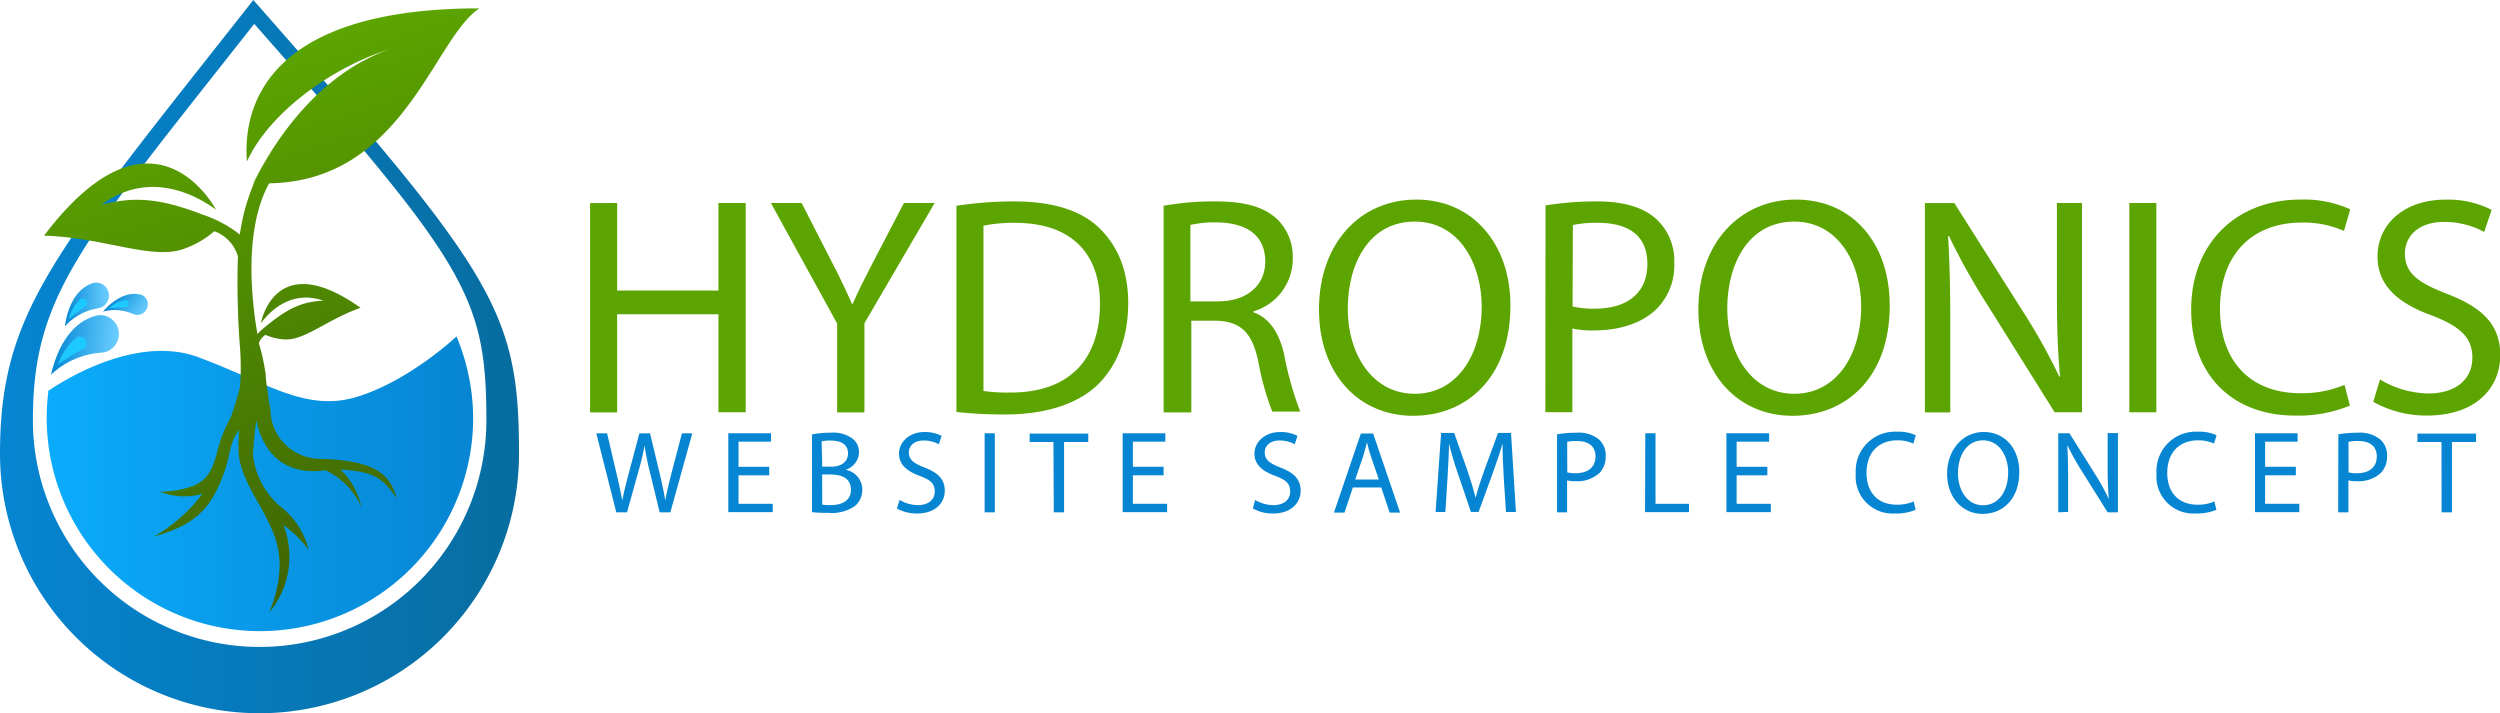 <svg xmlns="http://www.w3.org/2000/svg" xmlns:xlink="http://www.w3.org/1999/xlink" viewBox="0 0 298.64 85.2"><defs><style>.cls-1{fill:url(#linear-gradient);}.cls-2,.cls-4{fill:#5ca500;}.cls-3{fill:url(#linear-gradient-2);}.cls-4{opacity:0.39;}.cls-5{fill:url(#linear-gradient-3);}.cls-6{fill:#0685d2;}.cls-7{fill:url(#linear-gradient-4);}.cls-8{fill:#1dcaff;}.cls-9{fill:url(#linear-gradient-5);}.cls-10{fill:url(#linear-gradient-6);}</style><linearGradient id="linear-gradient" y1="42.6" x2="62" y2="42.6" gradientUnits="userSpaceOnUse"><stop offset="0" stop-color="#0685d2"/><stop offset="1" stop-color="#076da0"/></linearGradient><linearGradient id="linear-gradient-2" x1="5.59" y1="57.69" x2="56.52" y2="57.69" gradientUnits="userSpaceOnUse"><stop offset="0" stop-color="#0bacfc"/><stop offset="1" stop-color="#0685d2"/></linearGradient><linearGradient id="linear-gradient-3" x1="28.92" y1="7.04" x2="48.11" y2="68.17" gradientUnits="userSpaceOnUse"><stop offset="0" stop-color="#5ca500"/><stop offset="1" stop-color="#3e6303"/></linearGradient><linearGradient id="linear-gradient-4" x1="123.09" y1="72.17" x2="115.54" y2="72.17" gradientTransform="translate(-101.34 -42.25) rotate(5.65)" gradientUnits="userSpaceOnUse"><stop offset="0.01" stop-color="#0bacfc" stop-opacity="0.61"/><stop offset="1" stop-color="#0685d2"/></linearGradient><linearGradient id="linear-gradient-5" x1="25.04" y1="40.13" x2="19.85" y2="40.13" gradientTransform="translate(-11.68 -3.96) rotate(0.55)" xlink:href="#linear-gradient-4"/><linearGradient id="linear-gradient-6" x1="719.47" y1="72.03" x2="715.28" y2="72.03" gradientTransform="translate(-540.33 -422.91) rotate(33.86)" xlink:href="#linear-gradient-4"/></defs><title>Asset 16</title><g id="Layer_2" data-name="Layer 2"><g id="Layer_1-2" data-name="Layer 1"><path class="cls-1" d="M30.26,0C6.54,30.16,0,37.08,0,54.2a31,31,0,0,0,62,0C62,37.08,59.05,32.69,30.26,0ZM31,77.28A27.08,27.08,0,0,1,3.93,50.2c0-15,5.71-21,26.44-47.35C55.52,31.41,58.1,35.24,58.1,50.2A27.08,27.08,0,0,1,31,77.28Z"/><path class="cls-2" d="M30.93,20.56c-.18.35-.39.79-.6,1.29h-.07C30.45,21.46,30.67,21,30.93,20.56Z"/><path class="cls-3" d="M56.52,49.82a25.47,25.47,0,1,1-50.75-3s0-.08,0-.12c1-.71,10.28-6.94,18-4,8.22,3.06,12.86,6.64,19.08,4.64,6-1.92,11.26-6.75,11.68-7.15v0A25.48,25.48,0,0,1,56.52,49.82Z"/><path class="cls-4" d="M31.55,19.44c-.23.39-.43.77-.62,1.12A12.57,12.57,0,0,1,31.55,19.44Z"/><path class="cls-5" d="M32.15,21.9c-3,5.46-2.14,13.73-1.4,18a11.56,11.56,0,0,1,1.41-1.24h0c2.49-2,4.2-2.65,6.47-2.74-3.93-1.37-6.52,1.41-7.47,2.7.11-.58,1.94-8.94,11.91-1.85-3.94,1.37-6.6,3.86-9,3.78h0A6.56,6.56,0,0,1,31.71,40a2.06,2.06,0,0,0-.77.93c0,.13,0,.25.07.36h0a23.94,23.94,0,0,1,.73,3.49c0,.58.29,2.52.48,3.7.05.3.09.55.11.72v.06l0,.16a5.94,5.94,0,0,0,5.8,5.38c7.06.21,8.44,2,9.28,4.74-1.9-2.74-3-3.16-6.75-3.47a9,9,0,0,1,2.53,4.53,8.88,8.88,0,0,0-4.32-4.43c-7.38,1.06-8.23-6-8.23-6a38.16,38.16,0,0,0-.42,4.22,9.52,9.52,0,0,0,3.27,6.11,9.27,9.27,0,0,1,3.37,5.17,13,13,0,0,0-3-2.95,10.42,10.42,0,0,1-1.69,10.44c2.64-6.65.42-9.7-1-12.55-3.27-5.48-2.64-6.43-2.64-9.28C27,53.78,27.84,54.2,26.15,58s-4.11,5-7.8,6.12A19.22,19.22,0,0,0,24.17,59a8,8,0,0,1-5.08-.27A11.56,11.56,0,0,0,23.2,58c1.47-.73,2-1.5,2.65-3.64h0a17.23,17.23,0,0,1,1.71-4.5h0a35.66,35.66,0,0,0,1.11-3.65,31.52,31.52,0,0,0,0-4.67v0a101.05,101.05,0,0,1-.25-10.92,4.56,4.56,0,0,0-2.82-3,11.15,11.15,0,0,1-3.68,2.12h0c-3.8,1.35-9.46-1.37-16.66-1.59,12.73-16.81,20.05-4,20.54-3.11-2.23-1.63-7.92-4.86-13.68-.58,3.79-1,6.93-.82,12.06,1.17h0a14.62,14.62,0,0,1,4.48,2.39s0-.06,0-.08a24.53,24.53,0,0,1,1.65-6c.21-.5.42-.94.6-1.29s.39-.73.62-1.12h0C34.1,15.05,39,8.53,46.5,5.9c-6.83,2.12-14.35,7.57-17,13.39C29.05,13.73,30.86,1,57.26,1,51.8,4.58,48.19,21.66,32.15,21.9Z"/><path class="cls-2" d="M32.33,49.23c0-.17-.06-.42-.11-.72h.05C32.28,48.72,32.3,49,32.33,49.23Z"/><path class="cls-2" d="M32.37,49.45h0l0-.16Z"/><path class="cls-6" d="M5.69,46.71l.09-.06s0,.08,0,.12Z"/><path class="cls-6" d="M54.62,40.07l0,0v0Z"/><path class="cls-7" d="M14.2,39.75a2.24,2.24,0,0,1-2.1,2.38,9.73,9.73,0,0,0-6,2.63c.61-2.76,2.24-6.43,5.68-7.11A2.24,2.24,0,0,1,14.2,39.75Z"/><path class="cls-8" d="M10.21,40.55a.79.79,0,0,1-.19,1.1,24.17,24.17,0,0,0-3.09,1.9,7.45,7.45,0,0,1,2.18-3.2A.79.79,0,0,1,10.21,40.55Z"/><path class="cls-9" d="M13,35.07a1.55,1.55,0,0,1-1.29,1.76A6.7,6.7,0,0,0,7.75,39c.25-1.93,1.14-4.54,3.46-5.22A1.55,1.55,0,0,1,13,35.07Z"/><path class="cls-8" d="M10.29,35.86a.55.55,0,0,1-.07.77,16.67,16.67,0,0,0-2,1.49,5.05,5.05,0,0,1,1.3-2.32A.54.54,0,0,1,10.29,35.86Z"/><path class="cls-10" d="M17.54,36.89a1.24,1.24,0,0,1-1.64.62,5.39,5.39,0,0,0-3.6-.28c1-1.19,2.77-2.55,4.63-2A1.23,1.23,0,0,1,17.54,36.89Z"/><path class="cls-8" d="M15.39,36.24a.45.45,0,0,1-.39.49,12.68,12.68,0,0,0-2,.11,4.09,4.09,0,0,1,1.9-1A.44.44,0,0,1,15.39,36.24Z"/><path class="cls-2" d="M73.72,24.25V34.71h12.1V24.25h3.26v25H85.82V37.54H73.72V49.26H70.49v-25Z"/><path class="cls-2" d="M100,49.26V38.65l-7.91-14.4h3.67l3.53,6.9c1,1.89,1.71,3.42,2.49,5.16h.07c.71-1.63,1.56-3.27,2.53-5.16l3.6-6.9h3.67l-8.39,14.36V49.26Z"/><path class="cls-2" d="M114.25,24.58a45.68,45.68,0,0,1,6.86-.52c4.64,0,8,1.08,10.14,3.12s3.52,4.94,3.52,9-1.26,7.43-3.6,9.73-6.2,3.6-11.06,3.6a50.91,50.91,0,0,1-5.86-.3Zm3.23,22.12a20,20,0,0,0,3.26.19c6.91,0,10.66-3.86,10.66-10.62,0-5.9-3.31-9.65-10.14-9.65a17.87,17.87,0,0,0-3.78.34Z"/><path class="cls-2" d="M139,24.58a34,34,0,0,1,6.2-.52c3.45,0,5.67.63,7.23,2a6.21,6.21,0,0,1,2,4.75,6.57,6.57,0,0,1-4.71,6.39v.11c1.93.67,3.08,2.45,3.67,5a39.79,39.79,0,0,0,1.93,6.86h-3.34a32.36,32.36,0,0,1-1.67-6c-.74-3.45-2.08-4.75-5-4.86h-3V49.26H139ZM142.2,36h3.3c3.45,0,5.64-1.9,5.64-4.75,0-3.23-2.34-4.64-5.75-4.68a13.13,13.13,0,0,0-3.19.3Z"/><path class="cls-2" d="M180.43,36.5c0,8.61-5.24,13.17-11.62,13.17-6.61,0-11.25-5.12-11.25-12.69,0-7.94,4.94-13.14,11.62-13.14S180.43,29.07,180.43,36.5ZM161,36.9c0,5.35,2.9,10.14,8,10.14s8-4.72,8-10.4c0-5-2.6-10.17-8-10.17S161,31.41,161,36.9Z"/><path class="cls-2" d="M184.62,24.54a37.46,37.46,0,0,1,6.2-.48c3.19,0,5.53.74,7,2.08A6.71,6.71,0,0,1,200,31.37a7.38,7.38,0,0,1-1.93,5.35c-1.71,1.82-4.49,2.75-7.64,2.75a10.84,10.84,0,0,1-2.6-.23v10h-3.23Zm3.23,12.07a11,11,0,0,0,2.67.26c3.9,0,6.27-1.9,6.27-5.35s-2.34-4.9-5.9-4.9a13.38,13.38,0,0,0-3,.26Z"/><path class="cls-2" d="M225.74,36.5c0,8.61-5.23,13.17-11.61,13.17-6.61,0-11.25-5.12-11.25-12.69,0-7.94,4.94-13.14,11.62-13.14C221.33,23.84,225.74,29.07,225.74,36.5Zm-19.41.4c0,5.35,2.9,10.14,8,10.14s8-4.72,8-10.4c0-5-2.6-10.17-8-10.17S206.33,31.41,206.33,36.9Z"/><path class="cls-2" d="M229.94,49.26v-25h3.52l8,12.65A71.26,71.26,0,0,1,246,45l.08,0c-.3-3.34-.37-6.39-.37-10.29V24.25h3v25h-3.27l-7.94-12.69a77.7,77.7,0,0,1-4.68-8.35l-.11,0c.19,3.15.26,6.16.26,10.31V49.26Z"/><path class="cls-2" d="M257.59,24.25v25h-3.23v-25Z"/><path class="cls-2" d="M280.71,48.45a16.07,16.07,0,0,1-6.6,1.19c-7.06,0-12.36-4.46-12.36-12.66,0-7.83,5.3-13.14,13.06-13.14A13.49,13.49,0,0,1,280.75,25L280,27.59a11.66,11.66,0,0,0-5.05-1c-5.86,0-9.76,3.75-9.76,10.32,0,6.12,3.53,10.06,9.61,10.06a12.9,12.9,0,0,0,5.27-1Z"/><path class="cls-2" d="M284.31,45.33A11.45,11.45,0,0,0,290.1,47c3.31,0,5.24-1.74,5.24-4.27,0-2.33-1.34-3.67-4.72-5-4.08-1.45-6.61-3.56-6.61-7.09,0-3.9,3.23-6.79,8.1-6.79a11.41,11.41,0,0,1,5.53,1.22l-.89,2.64A9.93,9.93,0,0,0,292,26.51c-3.42,0-4.72,2-4.72,3.75,0,2.34,1.52,3.49,5,4.83,4.24,1.63,6.39,3.67,6.39,7.34,0,3.87-2.86,7.21-8.76,7.21A12.91,12.91,0,0,1,283.5,48Z"/><path class="cls-6" d="M73.62,61.2l-2.39-9.44h1.29l1.12,4.78c.28,1.18.53,2.35.7,3.26h0c.16-.93.45-2.06.77-3.27l1.27-4.77h1.27l1.15,4.79c.26,1.12.52,2.24.66,3.24h0c.19-1,.46-2.09.75-3.26l1.25-4.77h1.24L80.08,61.2H78.8l-1.19-4.91A28.16,28.16,0,0,1,77,53.21h0a30.69,30.69,0,0,1-.73,3.08L74.9,61.2Z"/><path class="cls-6" d="M91.89,56.78H88.22v3.4h4.09v1H87V51.76h5.1v1H88.22v3h3.67Z"/><path class="cls-6" d="M97,51.89a12,12,0,0,1,2.23-.2,3.88,3.88,0,0,1,2.59.69,2,2,0,0,1,.79,1.67,2.25,2.25,0,0,1-1.6,2.07v0a2.42,2.42,0,0,1,2,2.36,2.59,2.59,0,0,1-.8,1.9,4.78,4.78,0,0,1-3.27.88A15.51,15.51,0,0,1,97,61.18Zm1.22,3.86H99.3c1.29,0,2-.67,2-1.58,0-1.1-.84-1.54-2.07-1.54a4.63,4.63,0,0,0-1.08.09Zm0,4.53a6.69,6.69,0,0,0,1,.06c1.26,0,2.43-.47,2.43-1.84s-1.11-1.82-2.44-1.82h-1Z"/><path class="cls-6" d="M107.47,59.72a4.31,4.31,0,0,0,2.19.62c1.24,0,2-.66,2-1.62s-.5-1.38-1.78-1.87c-1.54-.55-2.49-1.35-2.49-2.68s1.22-2.56,3-2.56a4.27,4.27,0,0,1,2.09.46l-.33,1a3.75,3.75,0,0,0-1.8-.45c-1.29,0-1.78.77-1.78,1.41,0,.89.58,1.32,1.88,1.82,1.6.62,2.41,1.39,2.41,2.78s-1.08,2.71-3.31,2.71a4.86,4.86,0,0,1-2.41-.6Z"/><path class="cls-6" d="M118.84,51.76V61.2h-1.22V51.76Z"/><path class="cls-6" d="M125.84,52.8H123v-1h7v1h-2.89v8.4h-1.23Z"/><path class="cls-6" d="M139,56.78h-3.67v3.4h4.09v1h-5.31V51.76h5.1v1h-3.88v3H139Z"/><path class="cls-6" d="M149.93,59.72a4.31,4.31,0,0,0,2.19.62c1.25,0,2-.66,2-1.62s-.5-1.38-1.77-1.87c-1.55-.55-2.5-1.35-2.5-2.68s1.22-2.56,3.06-2.56a4.26,4.26,0,0,1,2.08.46l-.33,1a3.75,3.75,0,0,0-1.8-.45c-1.29,0-1.78.77-1.78,1.41,0,.89.58,1.32,1.88,1.82,1.6.62,2.41,1.39,2.41,2.78s-1.08,2.71-3.3,2.71a4.8,4.8,0,0,1-2.41-.6Z"/><path class="cls-6" d="M161.61,58.23l-1,3h-1.26l3.21-9.44h1.47l3.22,9.44H166l-1-3Zm3.1-.95-.93-2.72c-.21-.61-.35-1.17-.49-1.72h0c-.14.56-.29,1.14-.47,1.71l-.93,2.73Z"/><path class="cls-6" d="M179.63,57.06c-.07-1.32-.15-2.9-.14-4.08h0c-.32,1.11-.71,2.28-1.19,3.59l-1.67,4.58h-.92l-1.53-4.5c-.45-1.33-.83-2.55-1.09-3.67h0c0,1.18-.1,2.76-.18,4.18l-.25,4h-1.17l.66-9.44h1.56l1.61,4.57c.39,1.16.71,2.2.95,3.18h0c.24-.95.58-2,1-3.18l1.68-4.57h1.55l.59,9.44h-1.19Z"/><path class="cls-6" d="M186,51.88a13.82,13.82,0,0,1,2.34-.19,3.85,3.85,0,0,1,2.65.79,2.52,2.52,0,0,1,.82,2,2.8,2.8,0,0,1-.72,2,3.92,3.92,0,0,1-2.89,1,4.19,4.19,0,0,1-1-.09V61.2H186Zm1.22,4.55a4.09,4.09,0,0,0,1,.1c1.47,0,2.37-.72,2.37-2s-.89-1.85-2.23-1.85a4.88,4.88,0,0,0-1.15.1Z"/><path class="cls-6" d="M196.54,51.76h1.22v8.42h4v1h-5.25Z"/><path class="cls-6" d="M211.12,56.78h-3.67v3.4h4.09v1h-5.31V51.76h5.1v1h-3.88v3h3.67Z"/><path class="cls-6" d="M228.84,60.9a6.13,6.13,0,0,1-2.49.44,4.41,4.41,0,0,1-4.67-4.77,4.7,4.7,0,0,1,4.93-5,5,5,0,0,1,2.24.42l-.29,1a4.49,4.49,0,0,0-1.9-.39c-2.22,0-3.69,1.42-3.69,3.9,0,2.31,1.33,3.79,3.63,3.79a4.86,4.86,0,0,0,2-.39Z"/><path class="cls-6" d="M241.22,56.39c0,3.25-2,5-4.39,5s-4.24-1.94-4.24-4.79,1.86-5,4.38-5S241.22,53.58,241.22,56.39Zm-7.33.15c0,2,1.09,3.82,3,3.82s3-1.78,3-3.92c0-1.88-1-3.84-3-3.84S233.89,54.47,233.89,56.54Z"/><path class="cls-6" d="M245.87,61.2V51.76h1.34l3,4.78a27.16,27.16,0,0,1,1.7,3.07l0,0c-.11-1.26-.14-2.41-.14-3.88v-4H253V61.2h-1.23l-3-4.79A28.71,28.71,0,0,1,247,53.26l-.05,0c.07,1.19.1,2.32.1,3.89v4Z"/><path class="cls-6" d="M264.76,60.9a6.09,6.09,0,0,1-2.49.44,4.41,4.41,0,0,1-4.66-4.77,4.7,4.7,0,0,1,4.93-5,5,5,0,0,1,2.24.42l-.3,1a4.49,4.49,0,0,0-1.9-.39c-2.21,0-3.69,1.42-3.69,3.9,0,2.31,1.34,3.79,3.63,3.79a4.86,4.86,0,0,0,2-.39Z"/><path class="cls-6" d="M274.25,56.78h-3.67v3.4h4.09v1h-5.3V51.76h5.09v1h-3.88v3h3.67Z"/><path class="cls-6" d="M279.33,51.88a13.82,13.82,0,0,1,2.34-.19,3.85,3.85,0,0,1,2.65.79,2.53,2.53,0,0,1,.83,2,2.8,2.8,0,0,1-.73,2,3.92,3.92,0,0,1-2.89,1,4.19,4.19,0,0,1-1-.09V61.2h-1.22Zm1.22,4.55a4.09,4.09,0,0,0,1,.1c1.47,0,2.37-.72,2.37-2s-.88-1.85-2.23-1.85a4.88,4.88,0,0,0-1.15.1Z"/><path class="cls-6" d="M291.65,52.8h-2.87v-1h7v1h-2.88v8.4h-1.24Z"/></g></g></svg>